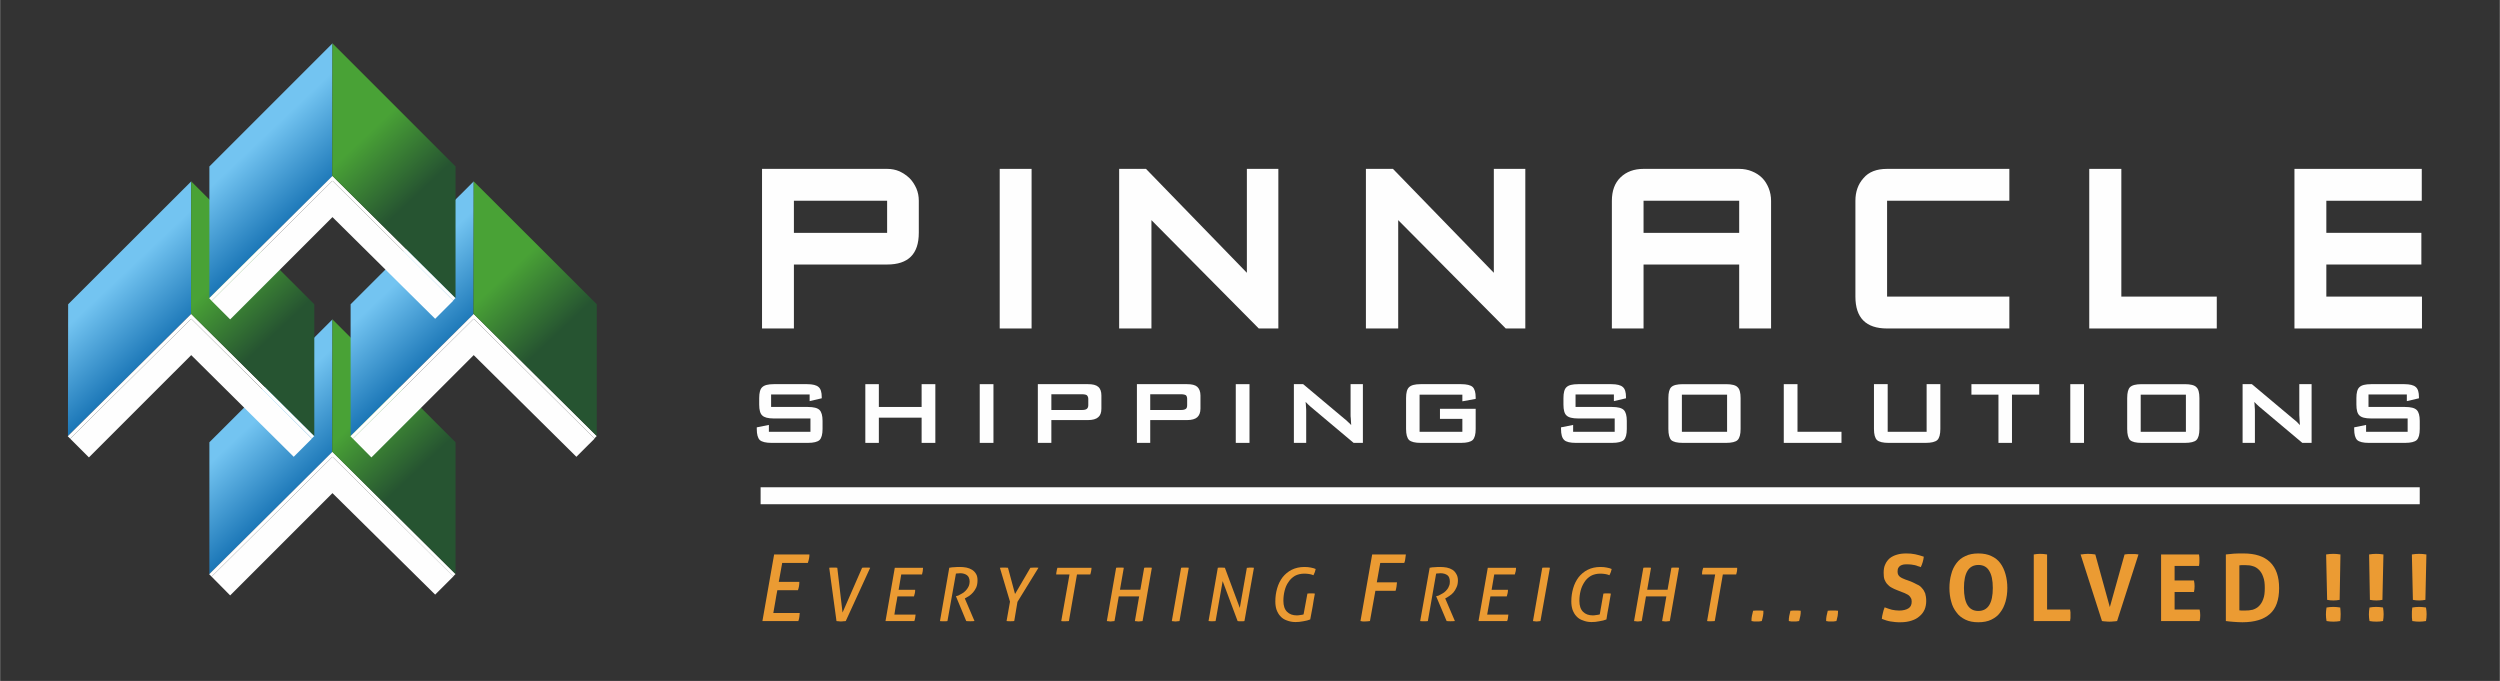 <?xml version="1.0" encoding="UTF-8"?>
<!DOCTYPE svg PUBLIC "-//W3C//DTD SVG 1.1//EN" "http://www.w3.org/Graphics/SVG/1.1/DTD/svg11.dtd">
<!-- Creator: CorelDRAW X8 -->
<svg xmlns="http://www.w3.org/2000/svg" xml:space="preserve" width="127.018mm" height="34.598mm" version="1.1" style="shape-rendering:geometricPrecision; text-rendering:geometricPrecision; image-rendering:optimizeQuality; fill-rule:evenodd; clip-rule:evenodd"
viewBox="0 0 12389 3375"
 xmlns:xlink="http://www.w3.org/1999/xlink">
 <rect x="0" y="0" width="12389" height="3375" fill="#333333" stroke="none"/>
 <defs>
  <style type="text/css">
   <![CDATA[
    .fil11 {fill:none}
    .fil1 {fill:#FEFEFE}
    .fil9 {fill:#FEFEFE;fill-rule:nonzero}
    .fil10 {fill:#EB9B33;fill-rule:nonzero}
    .fil5 {fill:url(#id0)}
    .fil2 {fill:url(#id1)}
    .fil8 {fill:url(#id2)}
    .fil0 {fill:url(#id3)}
    .fil7 {fill:url(#id4)}
    .fil3 {fill:url(#id5)}
    .fil6 {fill:url(#id6)}
    .fil4 {fill:url(#id7)}
   ]]>
  </style>
  <linearGradient id="id0" gradientUnits="userSpaceOnUse" x1="2118.34" y1="1787.48" x2="1852.65" y2="1505.44">
   <stop offset="0" style="stop-opacity:1; stop-color:#1D78B8"/>
   <stop offset="1" style="stop-opacity:1; stop-color:#73C4F1"/>
  </linearGradient>
  <linearGradient id="id1" gradientUnits="userSpaceOnUse" x1="1995.8" y1="2399.46" x2="1730.14" y2="2116.96">
   <stop offset="0" style="stop-opacity:1; stop-color:#265431"/>
   <stop offset="1" style="stop-opacity:1; stop-color:#49A236"/>
  </linearGradient>
  <linearGradient id="id2" gradientUnits="userSpaceOnUse" xlink:href="#id1" x1="1995.8" y1="1031.89" x2="1730.14" y2="749.39">
  </linearGradient>
  <linearGradient id="id3" gradientUnits="userSpaceOnUse" xlink:href="#id0" x1="1418.38" y1="2471.26" x2="1152.68" y2="2189.23">
  </linearGradient>
  <linearGradient id="id4" gradientUnits="userSpaceOnUse" xlink:href="#id0" x1="1418.38" y1="1103.69" x2="1152.68" y2="821.648">
  </linearGradient>
  <linearGradient id="id5" gradientUnits="userSpaceOnUse" xlink:href="#id0" x1="717.973" y1="1787.48" x2="452.283" y2="1505.44">
  </linearGradient>
  <linearGradient id="id6" gradientUnits="userSpaceOnUse" xlink:href="#id1" x1="2695.77" y1="1715.67" x2="2430.11" y2="1433.18">
  </linearGradient>
  <linearGradient id="id7" gradientUnits="userSpaceOnUse" xlink:href="#id1" x1="1295.4" y1="1715.67" x2="1029.75" y2="1433.18">
  </linearGradient>
 </defs>
 <g id="Layer_x0020_1">
  <polygon class="fil0" points="1646,2241 1647,1583 1037,2192 1037,2845 "/>
  <polygon class="fil1" points="1036,2846 1647,2239 2257,2845 2245,2857 1647,2264 1048,2858 "/>
  <polygon class="fil2" points="1646,2239 1647,1583 2257,2192 2257,2845 "/>
  <polygon class="fil1" points="1048,2858 1647,2264 2246,2857 2156,2947 1647,2444 1140,2951 "/>
  <polygon class="fil3" points="946,1557 947,899 337,1508 336,2161 "/>
  <polygon class="fil1" points="335,2162 947,1556 1557,2161 1545,2173 947,1580 347,2174 "/>
  <polygon class="fil4" points="946,1555 947,899 1557,1508 1557,2161 "/>
  <polygon class="fil1" points="347,2174 947,1580 1545,2174 1455,2264 947,1760 440,2267 "/>
  <polygon class="fil5" points="2346,1557 2347,899 1737,1508 1737,2161 "/>
  <polygon class="fil1" points="1736,2162 2347,1556 2957,2161 2945,2173 2347,1580 1748,2174 "/>
  <polygon class="fil6" points="2346,1555 2347,899 2957,1508 2957,2161 "/>
  <polygon class="fil1" points="1748,2174 2347,1580 2946,2174 2856,2264 2347,1760 1840,2267 "/>
  <polygon class="fil7" points="1646,874 1647,215 1037,825 1037,1477 "/>
  <polygon class="fil1" points="1036,1478 1647,872 2257,1477 2245,1489 1647,896 1048,1491 "/>
  <polygon class="fil8" points="1646,871 1647,215 2257,825 2257,1477 "/>
  <polygon class="fil1" points="1048,1491 1647,896 2246,1490 2156,1580 1647,1076 1140,1583 "/>
  <path class="fil9" d="M4553 1154c0,105 -52,157 -157,157l-462 0 0 317 -158 0 0 -791 620 0c22,0 42,4 61,12 19,9 35,20 50,34 14,14 25,31 34,51 8,19 12,39 12,61l0 159zm-157 0l0 -159 -462 0 0 159 462 0z"/>
  <polygon id="1" class="fil9" points="5112,1628 4954,1628 4954,837 5112,837 "/>
  <polygon id="2" class="fil9" points="6335,1628 6238,1628 5706,1091 5706,1628 5546,1628 5546,837 5679,837 6179,1352 6179,837 6335,837 "/>
  <polygon id="3" class="fil9" points="7559,1628 7462,1628 6929,1091 6929,1628 6769,1628 6769,837 6903,837 7403,1352 7403,837 7559,837 "/>
  <path id="4" class="fil9" d="M8777 1628l-158 0 0 -317 -474 0 0 317 -157 0 0 -633c0,-49 14,-88 43,-116 29,-28 67,-42 114,-42l474 0c22,0 44,4 63,12 20,8 37,19 51,33 14,14 24,31 32,50 8,20 12,41 12,63l0 633zm-158 -474l0 -159 -474 0 0 159 474 0z"/>
  <path id="5" class="fil9" d="M9958 1628l-606 0c-105,0 -157,-53 -157,-158l0 -475c0,-44 13,-82 40,-112 26,-31 65,-46 117,-46l606 0 0 158 -606 0 0 475 606 0 0 158z"/>
  <polygon id="6" class="fil9" points="10986,1628 10354,1628 10354,837 10513,837 10513,1470 10986,1470 "/>
  <polygon id="7" class="fil9" points="12003,1628 11371,1628 11371,837 12002,837 12002,995 11529,995 11529,1154 12000,1154 12000,1311 11529,1311 11529,1470 12003,1470 "/>
  <path class="fil9" d="M4012 1955l-191 0 0 62 182 0c29,0 48,5 58,15 10,10 15,28 15,54l0 40c0,27 -5,45 -15,55 -10,9 -29,14 -58,14l-180 0c-28,0 -48,-5 -58,-14 -10,-10 -15,-28 -15,-55l0 -8 60 -12 0 34 206 0 0 -66 -182 0c-28,0 -47,-5 -57,-15 -10,-9 -15,-27 -15,-54l0 -32c0,-27 5,-45 15,-54 10,-10 29,-15 57,-15l166 0c27,0 46,5 56,14 11,9 16,26 16,50l0 6 -60 14 0 -33z"/>
  <polygon id="1" class="fil9" points="4288,2195 4288,1904 4355,1904 4355,2017 4567,2017 4567,1904 4635,1904 4635,2195 4567,2195 4567,2070 4355,2070 4355,2195 "/>
  <polygon id="2" class="fil9" points="4855,2195 4855,1904 4923,1904 4923,2195 "/>
  <path id="3" class="fil9" d="M5362 1954l-152 0 0 78 152 0c12,0 20,-2 24,-6 4,-3 7,-9 7,-18l0 -31c0,-8 -3,-14 -7,-18 -4,-3 -12,-5 -24,-5zm-219 241l0 -291 249 0c23,0 40,4 50,13 11,9 16,24 16,43l0 65c0,20 -5,34 -16,43 -10,9 -27,14 -50,14l-182 0 0 113 -67 0z"/>
  <path id="4" class="fil9" d="M5853 1954l-153 0 0 78 153 0c11,0 19,-2 24,-6 4,-3 6,-9 6,-18l0 -31c0,-8 -2,-14 -6,-18 -5,-3 -13,-5 -24,-5zm-219 241l0 -291 249 0c23,0 40,4 50,13 10,9 16,24 16,43l0 65c0,20 -6,34 -16,43 -10,9 -27,14 -50,14l-183 0 0 113 -66 0z"/>
  <polygon id="5" class="fil9" points="6124,2195 6124,1904 6192,1904 6192,2195 "/>
  <path id="6" class="fil9" d="M6412 2195l0 -291 46 0 205 172c7,5 13,11 18,16 6,5 11,10 15,15 -1,-16 -2,-28 -2,-34 -1,-7 -1,-12 -1,-16l0 -153 61 0 0 291 -46 0 -214 -180c-5,-4 -9,-8 -13,-12 -4,-4 -8,-8 -11,-11 1,9 2,17 2,25 1,8 1,15 1,21l0 157 -61 0z"/>
  <path id="7" class="fil9" d="M7247 1956l-212 0 0 184 212 0 0 -64 -111 0 0 -50 177 0 0 100c0,27 -5,45 -15,55 -10,9 -29,14 -57,14l-201 0c-28,0 -47,-5 -57,-14 -10,-10 -15,-28 -15,-55l0 -153c0,-27 5,-45 15,-54 10,-10 29,-15 57,-15l201 0c28,0 47,5 57,14 10,10 15,27 15,52l0 7 -66 12 0 -33z"/>
  <path id="8" class="fil9" d="M7998 1955l-190 0 0 62 181 0c29,0 48,5 58,15 10,10 15,28 15,54l0 40c0,27 -5,45 -15,55 -10,9 -29,14 -58,14l-180 0c-28,0 -48,-5 -57,-14 -11,-10 -16,-28 -16,-55l0 -8 60 -12 0 34 206 0 0 -66 -181 0c-29,0 -48,-5 -58,-15 -10,-9 -15,-27 -15,-54l0 -32c0,-27 5,-45 15,-54 10,-10 29,-15 58,-15l165 0c27,0 46,5 56,14 11,9 16,26 16,50l0 6 -60 14 0 -33z"/>
  <path id="9" class="fil9" d="M8268 1973c0,-27 5,-45 14,-54 10,-10 29,-15 58,-15l214 0c28,0 48,5 57,15 10,9 15,27 15,54l0 153c0,27 -5,45 -15,55 -9,9 -29,14 -57,14l-214 0c-29,0 -48,-5 -58,-14 -9,-10 -14,-28 -14,-55l0 -153zm67 167l224 0 0 -184 -224 0 0 184z"/>
  <polygon id="10" class="fil9" points="8840,2195 8840,1904 8908,1904 8908,2140 9126,2140 9126,2195 "/>
  <path id="11" class="fil9" d="M9355 1904l0 236 193 0 0 -236 68 0 0 222c0,27 -5,45 -15,55 -10,9 -29,14 -58,14l-184 0c-28,0 -47,-5 -57,-14 -10,-10 -15,-28 -15,-55l0 -222 68 0z"/>
  <polygon id="12" class="fil9" points="9971,1956 9971,2195 9904,2195 9904,1956 9770,1956 9770,1904 10106,1904 10106,1956 "/>
  <polygon id="13" class="fil9" points="10260,2195 10260,1904 10328,1904 10328,2195 "/>
  <path id="14" class="fil9" d="M10542 1973c0,-27 5,-45 14,-54 10,-10 29,-15 58,-15l214 0c28,0 48,5 57,15 10,9 15,27 15,54l0 153c0,27 -5,45 -15,55 -9,9 -29,14 -57,14l-214 0c-29,0 -48,-5 -58,-14 -9,-10 -14,-28 -14,-55l0 -153zm67 167l224 0 0 -184 -224 0 0 184z"/>
  <path id="15" class="fil9" d="M11114 2195l0 -291 46 0 205 172c7,5 13,11 19,16 5,5 10,10 14,15 -1,-16 -2,-28 -2,-34 0,-7 -1,-12 -1,-16l0 -153 61 0 0 291 -46 0 -214 -180c-5,-4 -9,-8 -13,-12 -4,-4 -8,-8 -11,-11 1,9 2,17 2,25 1,8 1,15 1,21l0 157 -61 0z"/>
  <path id="16" class="fil9" d="M11928 1955l-190 0 0 62 181 0c29,0 48,5 58,15 10,10 15,28 15,54l0 40c0,27 -5,45 -15,55 -10,9 -29,14 -58,14l-180 0c-28,0 -47,-5 -57,-14 -10,-10 -15,-28 -15,-55l0 -8 59 -12 0 34 206 0 0 -66 -181 0c-29,0 -48,-5 -58,-15 -10,-9 -15,-27 -15,-54l0 -32c0,-27 5,-45 15,-54 10,-10 29,-15 58,-15l165 0c27,0 46,5 56,14 11,9 16,26 16,50l0 6 -60 14 0 -33z"/>
  <rect class="fil1" x="3769" y="2415" width="8222.95" height="84.062"/>
  <path class="fil10" d="M3836 2748l175 0c0,14 -3,28 -8,42l-127 0 -17 94 102 0c0,14 -2,28 -7,41l-102 0c-4,19 -7,38 -10,56 -3,19 -7,38 -10,57l131 0c-1,7 -1,14 -2,20 -1,6 -2,13 -5,20l-178 0 58 -330z"/>
  <path id="1" class="fil10" d="M6800 2748l167 0c-1,8 -2,15 -3,22 0,6 -2,13 -5,20l-119 0 -17 96 100 0c-1,15 -3,29 -7,42l-100 0 -27 150c-8,1 -15,2 -23,2 -5,0 -9,0 -13,0 -4,-1 -7,-1 -11,-2l58 -330z"/>
  <path id="2" class="fil10" d="M8680 3078c0,-8 0,-17 2,-25 2,-9 4,-17 6,-26 5,0 9,-1 13,-1 4,0 9,0 13,0 4,0 9,0 13,0 4,0 8,1 12,1 0,9 0,18 -2,26 -2,8 -3,16 -6,25 -5,1 -9,1 -13,2 -5,0 -9,0 -13,0 -4,0 -9,0 -13,0 -4,-1 -8,-1 -12,-2z"/>
  <path id="3" class="fil10" d="M8865 3078c0,-8 0,-17 2,-25 2,-9 4,-17 6,-26 5,0 9,-1 13,-1 4,0 9,0 13,0 4,0 9,0 13,0 4,0 8,1 12,1 0,9 0,18 -2,26 -2,8 -4,16 -6,25 -5,1 -9,1 -14,2 -4,0 -8,0 -12,0 -4,0 -9,0 -13,0 -4,-1 -8,-1 -12,-2z"/>
  <path id="4" class="fil10" d="M9050 3078c0,-8 0,-17 2,-25 2,-9 4,-17 6,-26 5,0 9,-1 13,-1 4,0 9,0 13,0 4,0 9,0 13,0 4,0 8,1 12,1 0,9 -1,18 -2,26 -2,8 -4,16 -6,25 -5,1 -9,1 -14,2 -4,0 -8,0 -12,0 -4,0 -9,0 -13,0 -4,-1 -8,-1 -12,-2z"/>
  <path id="5" class="fil10" d="M4109 2814c3,0 6,-1 10,-1 4,0 7,0 11,0 3,0 6,0 10,0 3,0 6,1 9,1l26 222 97 -222c3,0 6,-1 10,-1 3,0 7,0 10,0 3,0 7,0 11,0 3,0 6,1 9,1l-121 264c-4,1 -8,1 -12,1 -5,1 -8,1 -12,1 -4,0 -7,0 -11,-1 -4,0 -7,0 -11,-1l-36 -264z"/>
  <path id="6" class="fil10" d="M4434 2814l140 0c0,11 -2,22 -5,33l-103 0 -13 76 82 0c0,11 -2,22 -6,33l-82 0c-2,15 -5,30 -8,45 -2,14 -5,30 -7,45l105 0c-1,6 -2,12 -2,16 -1,5 -2,10 -4,16l-143 0 46 -264z"/>
  <path id="7" class="fil10" d="M4704 2814c10,-2 19,-3 27,-3 9,-1 17,-1 26,-1 11,0 21,1 32,3 10,2 20,6 28,11 8,5 15,12 20,21 5,8 7,19 7,31 0,13 -2,25 -6,35 -4,9 -10,18 -16,25 -6,7 -13,13 -20,18 -8,5 -15,9 -21,12l48 112c-7,1 -15,1 -21,1 -8,0 -14,0 -20,-1l-51 -123 3 -1c2,0 4,-1 8,-2 4,-2 8,-4 13,-7 5,-2 10,-6 15,-9 5,-4 10,-9 14,-14 4,-5 8,-11 11,-18 2,-6 4,-13 4,-21 0,-15 -5,-26 -13,-32 -8,-6 -20,-10 -34,-10 -4,0 -8,1 -11,1 -3,0 -6,0 -10,1l-42 235c-3,1 -6,1 -9,1 -3,0 -7,0 -10,0 -3,0 -6,0 -9,0 -4,0 -7,0 -9,-1l46 -264z"/>
  <path id="8" class="fil10" d="M5005 2982l-50 -168c3,0 7,-1 12,-1 4,0 9,0 13,0 5,0 10,1 15,1l35 130 76 -130c6,0 13,-1 21,-1 3,0 6,0 10,0 3,0 6,1 9,1l-104 169 -16 95c-7,1 -13,1 -20,1 -7,0 -13,0 -18,-1l17 -96z"/>
  <path id="9" class="fil10" d="M5300 2847l-66 0c0,-5 1,-11 2,-16 1,-6 2,-11 4,-17l169 0c0,6 -1,11 -2,17 -1,5 -2,10 -4,16l-66 0 -40 231c-6,1 -13,1 -19,1 -4,0 -7,0 -10,0 -3,0 -6,0 -9,-1l41 -231z"/>
  <path id="10" class="fil10" d="M5531 2814c3,0 6,-1 10,-1 3,0 6,0 9,0 3,0 6,0 10,0 3,0 6,1 9,1l-19 109 101 0 19 -109c3,0 6,-1 9,-1 4,0 7,0 10,0 3,0 6,0 10,0 3,0 6,1 9,1l-46 264c-3,1 -6,1 -10,1 -3,1 -6,1 -10,1 -3,0 -6,0 -9,-1 -4,0 -6,0 -9,-1l21 -122 -101 0 -21 122c-3,1 -6,1 -10,1 -3,1 -6,1 -10,1 -3,0 -6,0 -9,-1 -3,0 -6,0 -9,-1l46 -264z"/>
  <path id="11" class="fil10" d="M5853 2814c3,0 6,-1 10,-1 3,0 6,0 9,0 4,0 7,0 10,0 3,0 6,1 9,1l-46 264c-4,1 -7,1 -10,1 -3,1 -6,1 -10,1 -3,0 -7,0 -10,-1 -3,0 -6,0 -8,-1l46 -264z"/>
  <path id="12" class="fil10" d="M6035 2814c3,0 6,-1 9,-1 4,0 7,0 10,0 6,0 11,1 16,1l74 199 35 -199c2,0 5,0 7,0 2,-1 5,-1 7,-1l9 0 12 1 -47 264c-2,1 -5,1 -8,1 -3,0 -6,0 -9,0 -3,0 -6,0 -9,0 -2,0 -5,0 -8,-1l-74 -198 -35 198c-4,1 -9,1 -14,1l-9 0 -12 -1 46 -264z"/>
  <path id="13" class="fil10" d="M6479 2942c3,0 6,-1 9,-1 3,0 7,0 10,0 3,0 6,0 9,0 3,0 6,1 9,1 -4,22 -8,43 -11,64 -4,21 -8,43 -12,64 -9,4 -21,7 -34,9 -14,3 -27,4 -39,4 -16,0 -30,-3 -43,-8 -12,-4 -23,-11 -31,-20 -9,-9 -15,-20 -20,-33 -4,-12 -6,-26 -6,-41 0,-23 3,-44 9,-65 6,-21 15,-39 27,-55 12,-15 27,-28 45,-37 18,-9 39,-14 63,-14 12,0 23,1 32,3 10,2 18,4 24,7 -1,5 -3,11 -4,15 -2,5 -4,10 -7,16 -7,-3 -14,-5 -21,-6 -7,-1 -15,-2 -24,-2 -18,0 -34,4 -47,11 -13,8 -24,18 -32,31 -9,12 -15,27 -19,43 -4,16 -6,33 -6,50 0,24 6,42 18,54 12,12 28,18 49,18 6,0 12,-1 18,-2 6,0 11,-2 15,-3l19 -103z"/>
  <path id="14" class="fil10" d="M7085 2814c9,-2 18,-3 27,-3 9,-1 17,-1 25,-1 11,0 22,1 33,3 10,2 20,6 28,11 8,5 14,12 19,21 5,8 8,19 8,31 0,13 -2,25 -7,35 -4,9 -9,18 -15,25 -6,7 -13,13 -21,18 -7,5 -14,9 -20,12l48 112c-8,1 -15,1 -22,1 -7,0 -13,0 -19,-1l-52 -123 4 -1c2,0 4,-1 8,-2 4,-2 8,-4 13,-7 5,-2 10,-6 15,-9 5,-4 10,-9 14,-14 4,-5 8,-11 10,-18 3,-6 4,-13 4,-21 0,-15 -4,-26 -12,-32 -8,-6 -20,-10 -35,-10 -4,0 -7,1 -10,1 -3,0 -7,0 -11,1l-41 235c-3,1 -6,1 -9,1 -4,0 -7,0 -10,0 -3,0 -6,0 -10,0 -3,0 -6,0 -9,-1l47 -264z"/>
  <path id="15" class="fil10" d="M7373 2814l140 0c0,11 -2,22 -6,33l-102 0 -13 76 81 0c0,11 -2,22 -6,33l-81 0c-3,15 -5,30 -8,45 -3,14 -5,30 -8,45l105 0c-1,6 -1,12 -2,16 0,5 -2,10 -4,16l-142 0 46 -264z"/>
  <path id="16" class="fil10" d="M7643 2814c3,0 6,-1 9,-1 4,0 7,0 10,0 3,0 7,0 10,0 3,0 6,1 9,1l-47 264c-3,1 -6,1 -9,1 -3,1 -7,1 -10,1 -3,0 -7,0 -10,-1 -3,0 -6,0 -8,-1l46 -264z"/>
  <path id="17" class="fil10" d="M7946 2942c3,0 6,-1 9,-1 4,0 7,0 10,0 3,0 6,0 9,0 3,0 6,1 9,1 -4,22 -7,43 -11,64 -4,21 -8,43 -11,64 -10,4 -21,7 -35,9 -13,3 -26,4 -39,4 -16,0 -30,-3 -42,-8 -13,-4 -24,-11 -32,-20 -9,-9 -15,-20 -20,-33 -4,-12 -6,-26 -6,-41 0,-23 3,-44 9,-65 6,-21 15,-39 27,-55 12,-15 27,-28 45,-37 18,-9 39,-14 63,-14 12,0 23,1 32,3 10,2 18,4 24,7 -1,5 -3,11 -4,15 -2,5 -4,10 -7,16 -7,-3 -14,-5 -21,-6 -7,-1 -15,-2 -24,-2 -18,0 -34,4 -47,11 -13,8 -24,18 -32,31 -8,12 -15,27 -19,43 -4,16 -6,33 -6,50 0,24 6,42 18,54 12,12 28,18 49,18 6,0 12,-1 18,-2 6,0 11,-2 16,-3l18 -103z"/>
  <path id="18" class="fil10" d="M8144 2814c3,0 6,-1 9,-1 4,0 7,0 10,0 3,0 6,0 10,0 3,0 6,1 9,1l-19 109 101 0 19 -109c3,0 6,-1 9,-1 3,0 7,0 10,0 3,0 6,0 10,0 3,0 6,1 9,1l-46 264c-3,1 -7,1 -10,1 -3,1 -6,1 -10,1 -3,0 -7,0 -10,-1 -3,0 -6,0 -8,-1l21 -122 -101 0 -21 122c-3,1 -6,1 -10,1 -3,1 -7,1 -10,1 -3,0 -6,0 -9,-1 -4,0 -6,0 -9,-1l46 -264z"/>
  <path id="19" class="fil10" d="M8500 2847l-65 0c0,-5 0,-11 1,-16 1,-6 3,-11 5,-17l168 0c0,6 0,11 -1,17 -1,5 -2,10 -4,16l-66 0 -40 231c-7,1 -13,1 -20,1 -3,0 -6,0 -9,0 -3,0 -6,0 -9,-1l40 -231z"/>
  <path id="20" class="fil10" d="M9402 2925c-10,-4 -20,-8 -28,-13 -8,-4 -15,-10 -21,-17 -6,-6 -10,-14 -14,-23 -3,-9 -4,-20 -4,-33 0,-16 2,-30 8,-42 5,-12 13,-22 22,-30 10,-8 22,-14 36,-18 13,-4 29,-6 46,-6 16,0 30,1 44,4 14,3 28,7 43,12 -2,18 -7,35 -15,52 -4,-2 -9,-4 -14,-5 -5,-2 -10,-4 -15,-5 -5,-1 -11,-2 -18,-3 -7,-1 -15,-1 -23,-1 -5,0 -11,0 -16,1 -5,1 -10,3 -14,5 -5,3 -8,6 -11,11 -3,5 -4,11 -4,19 0,6 1,11 3,15 2,4 5,8 9,11 4,3 8,5 12,7 5,2 9,4 14,6l28 10c11,5 22,10 31,15 10,4 18,10 24,18 7,7 12,16 16,26 3,10 5,23 5,38 0,15 -3,30 -8,42 -6,13 -14,24 -25,33 -11,10 -24,17 -40,22 -15,5 -33,8 -54,8 -10,0 -19,0 -27,-1 -8,-1 -16,-2 -23,-3 -7,-1 -14,-3 -21,-5 -7,-2 -14,-5 -22,-8 1,-9 2,-18 5,-28 2,-10 5,-19 9,-29 13,5 25,9 36,12 11,2 23,4 36,4 19,0 35,-4 46,-11 11,-7 16,-18 16,-33 0,-7 -1,-14 -4,-18 -2,-5 -6,-9 -10,-13 -4,-3 -9,-6 -14,-8 -5,-3 -10,-5 -16,-7l-28 -11z"/>
  <path id="21" class="fil10" d="M9804 3084c-24,0 -46,-4 -64,-13 -18,-9 -33,-20 -44,-36 -12,-15 -21,-33 -26,-53 -6,-21 -9,-44 -9,-68 0,-24 3,-47 9,-68 5,-21 14,-39 26,-55 11,-15 26,-27 44,-35 18,-9 40,-13 64,-13 25,0 47,4 65,13 18,8 33,20 44,35 12,16 20,34 26,55 6,21 9,44 9,68 0,24 -3,47 -9,68 -6,20 -14,38 -26,53 -11,16 -26,27 -44,36 -18,9 -40,13 -65,13zm0 -56c48,0 72,-38 72,-114 0,-38 -6,-66 -18,-85 -11,-19 -29,-29 -53,-29 -48,0 -72,38 -72,114 0,76 24,114 71,114z"/>
  <path id="22" class="fil10" d="M10079 2748c11,-2 22,-3 32,-3 11,0 22,1 34,3l0 273 114 0c1,5 1,10 2,14 0,5 0,10 0,14 0,5 0,10 0,14 -1,5 -1,10 -2,15l-180 0 0 -330z"/>
  <path id="23" class="fil10" d="M10311 2748c6,0 12,-1 18,-2 7,0 13,-1 18,-1 12,0 24,1 37,3l72 261 73 -261c6,-1 12,-1 18,-2 5,0 11,0 17,0 5,0 11,0 17,0 5,1 11,1 17,2l-106 330c-7,1 -13,2 -19,2 -6,1 -12,1 -19,1 -6,0 -12,0 -18,-1 -6,0 -12,-1 -19,-2l-106 -330z"/>
  <path id="24" class="fil10" d="M10710 2748l188 0c2,9 2,19 2,28 0,10 0,20 -2,29l-121 0 0 72 96 0c2,10 3,19 3,28 0,10 -1,20 -3,29l-96 0 0 87 124 0c2,10 3,19 3,28 0,11 -1,20 -3,29l-191 0 0 -330z"/>
  <path id="25" class="fil10" d="M11031 2748c13,-1 26,-3 40,-4 14,-1 30,-1 47,-1 58,0 102,14 132,43 30,29 45,72 45,129 0,58 -15,101 -46,128 -30,27 -76,41 -136,41 -16,0 -30,-1 -43,-2 -13,-1 -26,-2 -39,-4l0 -330zm67 277c3,0 7,1 11,1 4,0 9,0 16,0 14,0 27,-1 39,-4 12,-4 22,-9 31,-18 9,-9 16,-20 21,-34 6,-15 8,-33 8,-56 0,-22 -2,-40 -8,-55 -5,-15 -12,-26 -21,-35 -9,-9 -19,-15 -30,-18 -12,-4 -24,-5 -37,-5 -4,0 -9,0 -15,0 -5,0 -10,0 -15,1l0 223z"/>
  <path id="26" class="fil10" d="M11528 2748c12,-2 24,-3 36,-3 11,0 23,1 35,3l-4 225c-11,2 -21,3 -31,3 -10,0 -21,-1 -31,-3l-5 -225zm2 330c-2,-11 -3,-22 -3,-33 0,-11 1,-22 3,-34 11,-2 23,-3 34,-3 11,0 22,1 34,3 1,12 2,23 2,33 0,12 -1,23 -2,34 -12,2 -23,3 -34,3 -11,0 -23,-1 -34,-3z"/>
  <path id="27" class="fil10" d="M11741 2748c12,-2 24,-3 35,-3 12,0 24,1 36,3l-5 225c-10,2 -21,3 -30,3 -11,0 -21,-1 -32,-3l-4 -225zm2 330c-2,-11 -3,-22 -3,-33 0,-11 1,-22 3,-34 11,-2 22,-3 33,-3 11,0 23,1 34,3 2,12 3,23 3,33 0,12 -1,23 -3,34 -11,2 -23,3 -33,3 -12,0 -23,-1 -34,-3z"/>
  <path id="28" class="fil10" d="M11953 2748c12,-2 24,-3 36,-3 12,0 24,1 36,3l-5 225c-11,2 -21,3 -31,3 -10,0 -21,-1 -31,-3l-5 -225zm2 330c-2,-11 -2,-22 -2,-33 0,-11 0,-22 2,-34 12,-2 23,-3 34,-3 11,0 22,1 34,3 2,12 3,23 3,33 0,12 -1,23 -3,34 -12,2 -23,3 -34,3 -11,0 -22,-1 -34,-3z"/>
  <rect class="fil11" width="12389" height="3375"/>
 </g>
</svg>

